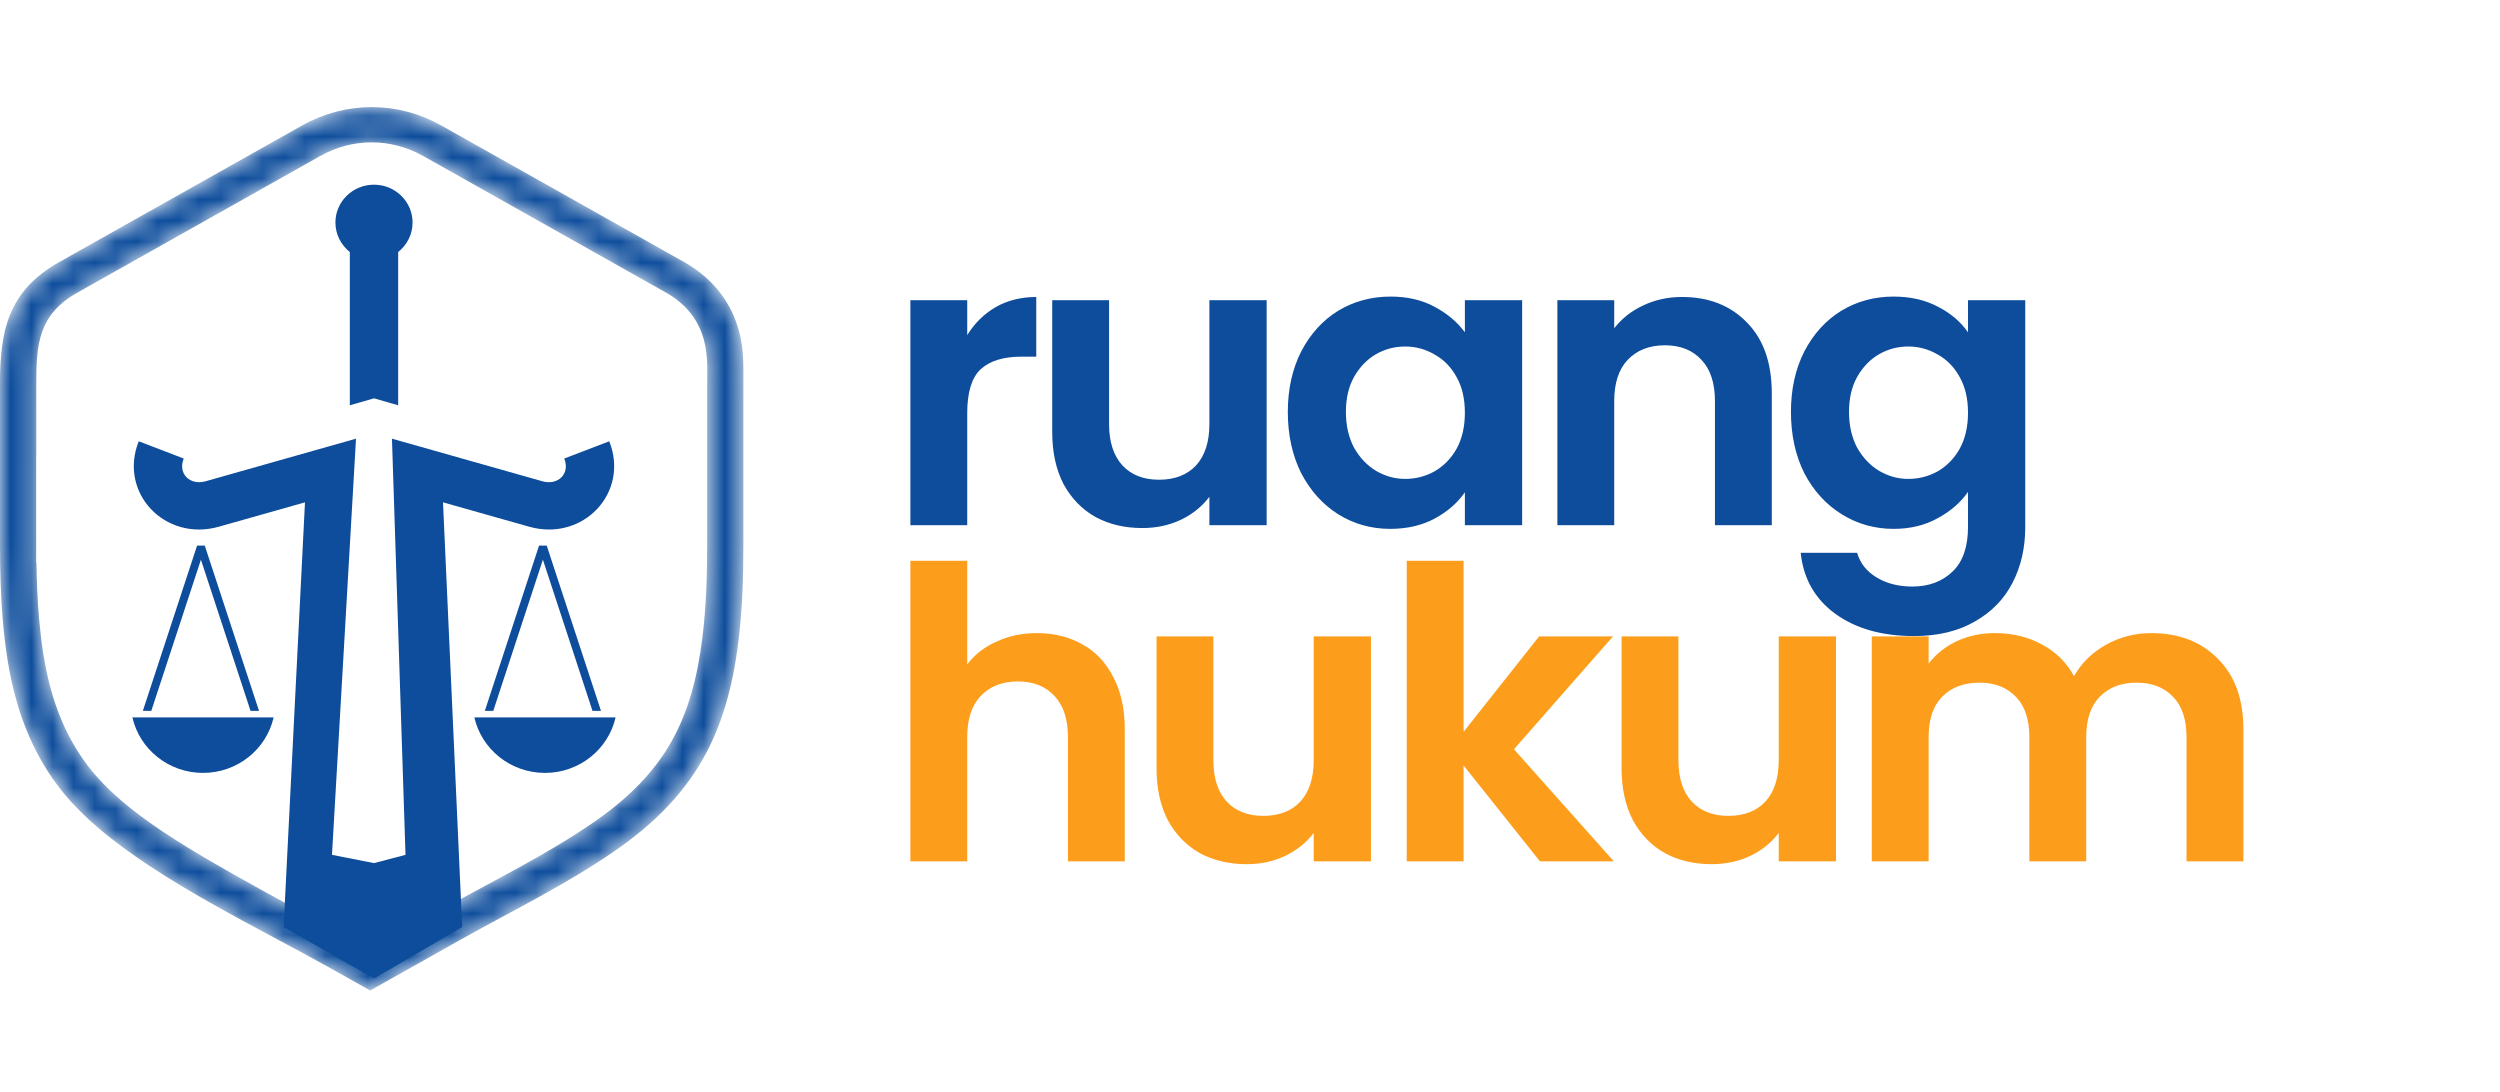 <svg width="119" height="52" viewBox="0 0 119 52" fill="none" xmlns="http://www.w3.org/2000/svg">
<path d="M9.663 36.79C11.307 36.79 12.681 35.66 13.025 34.148H6.302C6.645 35.66 8.02 36.79 9.663 36.79ZM25.941 36.79C27.584 36.79 28.959 35.66 29.302 34.148H22.579C22.923 35.66 24.297 36.79 25.941 36.79ZM23.48 33.837L25.842 26.642L28.203 33.837H28.607L26.024 25.971H25.659L23.078 33.837H23.48ZM7.202 33.837L9.564 26.642L11.926 33.837H12.329L9.747 25.971H9.381L6.8 33.837H7.202ZM18.953 19.292V11.996C19.37 11.665 19.638 11.159 19.638 10.592C19.638 9.598 18.816 8.791 17.802 8.791C16.788 8.791 15.966 9.598 15.966 10.592C15.966 11.159 16.234 11.665 16.651 11.996V19.292L17.802 18.96L18.953 19.292ZM9.784 22.909C9.052 23.117 8.453 22.558 8.745 21.826L6.604 21.005C5.626 23.456 7.855 25.796 10.414 25.072L14.517 23.911L13.5 44.126L17.802 46.58L22 44.126L21.087 23.911L25.191 25.072C27.748 25.796 29.978 23.455 29 21.005L26.859 21.826C27.151 22.558 26.552 23.117 25.82 22.909L18.657 20.881L19.302 40.691L17.802 41.084L15.802 40.691L16.946 20.881L9.784 22.909Z" fill="#0D4D9C"/>
<mask id="mask0_1001_352" style="mask-type:luminance" maskUnits="userSpaceOnUse" x="0" y="5" width="36" height="43">
<path d="M35.384 18.434C35.384 17.298 35.437 16.4 35.024 15.286C34.573 14.068 33.711 13.119 32.563 12.474L21.01 5.976C18.931 4.806 16.456 4.806 14.375 5.976L2.82 12.474C0.361 13.859 0 15.78 0 18.268V25.952C0 27.164 0.035 28.381 0.139 29.589C0.359 32.116 0.873 34.524 2.269 36.708C2.917 37.724 3.703 38.57 4.619 39.358C7.692 42.002 12.3 44.157 15.895 46.179L17.619 47.148L21.892 44.747C24.362 43.36 26.943 42.11 29.27 40.5C33.066 37.873 34.611 34.93 35.154 30.487C35.337 28.983 35.384 27.465 35.384 25.952V18.436V18.434ZM1.721 26.791V21.676H1.726V18.266C1.726 16.416 1.817 14.978 3.684 13.928L15.237 7.429C16.784 6.559 18.602 6.559 20.149 7.429L31.703 13.928C32.497 14.375 33.09 15.011 33.402 15.856C33.727 16.732 33.661 17.533 33.661 18.434V25.951C33.661 27.396 33.617 28.851 33.441 30.287C32.958 34.258 31.668 36.781 28.274 39.129C25.997 40.703 23.449 41.934 21.033 43.291L17.621 45.207L16.759 44.722C14.938 43.698 13.08 42.733 11.261 41.701C9.437 40.666 7.343 39.458 5.762 38.097C4.972 37.416 4.293 36.694 3.734 35.817C2.492 33.873 2.056 31.693 1.86 29.444C1.784 28.563 1.748 27.675 1.734 26.79H1.725L1.721 26.791Z" fill="white"/>
</mask>
<g mask="url(#mask0_1001_352)">
<path d="M35.384 18.434C35.384 17.298 35.438 16.4 35.025 15.286C34.574 14.068 33.711 13.119 32.564 12.474L21.011 5.976C18.931 4.806 16.456 4.806 14.375 5.976L2.821 12.474C0.361 13.859 0 15.78 0 18.268V25.952C0 27.164 0.035 28.381 0.138 29.589C0.359 32.116 0.873 34.524 2.269 36.708C2.917 37.724 3.703 38.57 4.62 39.358C7.692 42.002 12.301 44.157 15.895 46.178L17.62 47.148L21.892 44.747C24.363 43.36 26.943 42.11 29.27 40.5C33.066 37.873 34.612 34.93 35.154 30.487C35.337 28.983 35.384 27.465 35.384 25.952V18.436V18.434ZM1.722 26.791V21.676H1.727V18.266C1.727 16.416 1.818 14.978 3.684 13.928L15.237 7.429C16.784 6.559 18.602 6.559 20.15 7.429L31.703 13.928C32.498 14.375 33.09 15.011 33.403 15.856C33.727 16.732 33.66 17.533 33.66 18.434V25.951C33.66 27.396 33.617 28.85 33.441 30.287C32.958 34.258 31.668 36.781 28.274 39.129C25.998 40.703 23.45 41.934 21.033 43.291L17.621 45.207L16.759 44.722C14.938 43.698 13.081 42.733 11.262 41.701C9.437 40.666 7.343 39.458 5.762 38.097C4.972 37.416 4.293 36.693 3.735 35.817C2.492 33.873 2.056 31.693 1.86 29.444C1.785 28.563 1.748 27.675 1.734 26.789H1.725L1.722 26.791Z" fill="#0D4D9C"/>
</g>
<path d="M46.04 15.953C46.388 15.386 46.839 14.942 47.393 14.619C47.96 14.297 48.605 14.136 49.326 14.136V16.978H48.611C47.761 16.978 47.116 17.177 46.678 17.577C46.253 17.977 46.04 18.672 46.04 19.665V25H43.334V14.291H46.04V15.953ZM60.293 14.291V25H57.567V23.647C57.219 24.111 56.761 24.478 56.194 24.749C55.64 25.006 55.035 25.135 54.377 25.135C53.54 25.135 52.799 24.961 52.154 24.613C51.51 24.253 51.001 23.731 50.627 23.048C50.266 22.352 50.086 21.527 50.086 20.573V14.291H52.792V20.187C52.792 21.037 53.005 21.694 53.43 22.158C53.855 22.609 54.435 22.835 55.17 22.835C55.917 22.835 56.504 22.609 56.929 22.158C57.354 21.694 57.567 21.037 57.567 20.187V14.291H60.293ZM61.3 19.607C61.3 18.524 61.513 17.564 61.938 16.727C62.376 15.889 62.963 15.244 63.697 14.793C64.445 14.342 65.276 14.117 66.191 14.117C66.99 14.117 67.686 14.278 68.279 14.6C68.884 14.922 69.368 15.328 69.728 15.818V14.291H72.454V25H69.728V23.434C69.381 23.937 68.897 24.356 68.279 24.691C67.673 25.013 66.971 25.174 66.172 25.174C65.27 25.174 64.445 24.942 63.697 24.478C62.963 24.014 62.376 23.363 61.938 22.526C61.513 21.675 61.3 20.702 61.3 19.607ZM69.728 19.645C69.728 18.988 69.6 18.428 69.342 17.964C69.084 17.487 68.736 17.126 68.298 16.881C67.86 16.623 67.389 16.494 66.887 16.494C66.384 16.494 65.92 16.617 65.495 16.862C65.07 17.107 64.722 17.468 64.451 17.944C64.194 18.408 64.065 18.962 64.065 19.607C64.065 20.251 64.194 20.818 64.451 21.308C64.722 21.785 65.07 22.152 65.495 22.41C65.933 22.667 66.397 22.796 66.887 22.796C67.389 22.796 67.86 22.674 68.298 22.429C68.736 22.171 69.084 21.81 69.342 21.346C69.6 20.87 69.728 20.303 69.728 19.645ZM80.065 14.136C81.341 14.136 82.372 14.542 83.158 15.354C83.944 16.153 84.337 17.274 84.337 18.718V25H81.631V19.085C81.631 18.234 81.418 17.584 80.993 17.132C80.568 16.669 79.988 16.436 79.253 16.436C78.506 16.436 77.913 16.669 77.475 17.132C77.05 17.584 76.837 18.234 76.837 19.085V25H74.131V14.291H76.837V15.625C77.198 15.161 77.655 14.8 78.21 14.542C78.777 14.271 79.395 14.136 80.065 14.136ZM90.139 14.117C90.938 14.117 91.641 14.278 92.246 14.6C92.852 14.909 93.329 15.315 93.677 15.818V14.291H96.402V25.077C96.402 26.07 96.203 26.952 95.803 27.726C95.404 28.512 94.804 29.13 94.005 29.581C93.206 30.045 92.24 30.277 91.106 30.277C89.585 30.277 88.335 29.923 87.356 29.214C86.389 28.505 85.841 27.539 85.713 26.314H88.399C88.541 26.804 88.844 27.191 89.308 27.474C89.785 27.771 90.358 27.919 91.028 27.919C91.814 27.919 92.452 27.68 92.942 27.204C93.432 26.74 93.677 26.031 93.677 25.077V23.415C93.329 23.918 92.846 24.336 92.227 24.671C91.621 25.006 90.925 25.174 90.139 25.174C89.237 25.174 88.412 24.942 87.665 24.478C86.917 24.014 86.325 23.363 85.886 22.526C85.461 21.675 85.249 20.702 85.249 19.607C85.249 18.524 85.461 17.564 85.886 16.727C86.325 15.889 86.911 15.244 87.645 14.793C88.393 14.342 89.224 14.117 90.139 14.117ZM93.677 19.645C93.677 18.988 93.548 18.428 93.29 17.964C93.032 17.487 92.684 17.126 92.246 16.881C91.808 16.623 91.338 16.494 90.835 16.494C90.332 16.494 89.869 16.617 89.443 16.862C89.018 17.107 88.67 17.468 88.399 17.944C88.142 18.408 88.013 18.962 88.013 19.607C88.013 20.251 88.142 20.818 88.399 21.308C88.67 21.785 89.018 22.152 89.443 22.41C89.881 22.667 90.345 22.796 90.835 22.796C91.338 22.796 91.808 22.674 92.246 22.429C92.684 22.171 93.032 21.81 93.29 21.346C93.548 20.87 93.677 20.303 93.677 19.645Z" fill="#0D4D9C"/>
<path d="M49.365 30.136C50.177 30.136 50.899 30.317 51.53 30.677C52.161 31.025 52.651 31.547 52.999 32.243C53.36 32.926 53.54 33.751 53.54 34.718V41H50.834V35.085C50.834 34.234 50.621 33.584 50.196 33.132C49.771 32.669 49.191 32.437 48.456 32.437C47.709 32.437 47.116 32.669 46.678 33.132C46.253 33.584 46.04 34.234 46.04 35.085V41H43.334V26.695H46.04V31.625C46.388 31.161 46.852 30.8 47.432 30.542C48.012 30.271 48.656 30.136 49.365 30.136ZM65.257 30.291V41H62.532V39.647C62.184 40.111 61.726 40.478 61.159 40.749C60.605 41.006 59.999 41.135 59.342 41.135C58.505 41.135 57.764 40.961 57.119 40.613C56.475 40.252 55.966 39.731 55.592 39.048C55.231 38.352 55.051 37.527 55.051 36.573V30.291H57.757V36.187C57.757 37.037 57.97 37.694 58.395 38.158C58.82 38.609 59.4 38.835 60.135 38.835C60.882 38.835 61.469 38.609 61.894 38.158C62.319 37.694 62.532 37.037 62.532 36.187V30.291H65.257ZM73.302 41L69.667 36.438V41H66.961V26.695H69.667V34.834L73.263 30.291H76.781L72.064 35.665L76.82 41H73.302ZM87.393 30.291V41H84.668V39.647C84.32 40.111 83.862 40.478 83.295 40.749C82.741 41.006 82.135 41.135 81.478 41.135C80.641 41.135 79.899 40.961 79.255 40.613C78.611 40.252 78.102 39.731 77.728 39.048C77.367 38.352 77.187 37.527 77.187 36.573V30.291H79.893V36.187C79.893 37.037 80.106 37.694 80.531 38.158C80.956 38.609 81.536 38.835 82.271 38.835C83.018 38.835 83.605 38.609 84.03 38.158C84.455 37.694 84.668 37.037 84.668 36.187V30.291H87.393ZM102.397 30.136C103.711 30.136 104.768 30.542 105.567 31.354C106.379 32.153 106.785 33.274 106.785 34.718V41H104.078V35.085C104.078 34.247 103.866 33.609 103.44 33.171C103.015 32.72 102.435 32.495 101.701 32.495C100.966 32.495 100.38 32.72 99.942 33.171C99.516 33.609 99.304 34.247 99.304 35.085V41H96.597V35.085C96.597 34.247 96.385 33.609 95.959 33.171C95.534 32.72 94.954 32.495 94.22 32.495C93.472 32.495 92.879 32.72 92.441 33.171C92.016 33.609 91.803 34.247 91.803 35.085V41H89.097V30.291H91.803V31.586C92.151 31.135 92.596 30.78 93.137 30.523C93.691 30.265 94.297 30.136 94.954 30.136C95.792 30.136 96.539 30.317 97.197 30.677C97.854 31.025 98.363 31.528 98.724 32.185C99.072 31.567 99.574 31.07 100.231 30.697C100.902 30.323 101.623 30.136 102.397 30.136Z" fill="#FC9E1C"/>
</svg>

